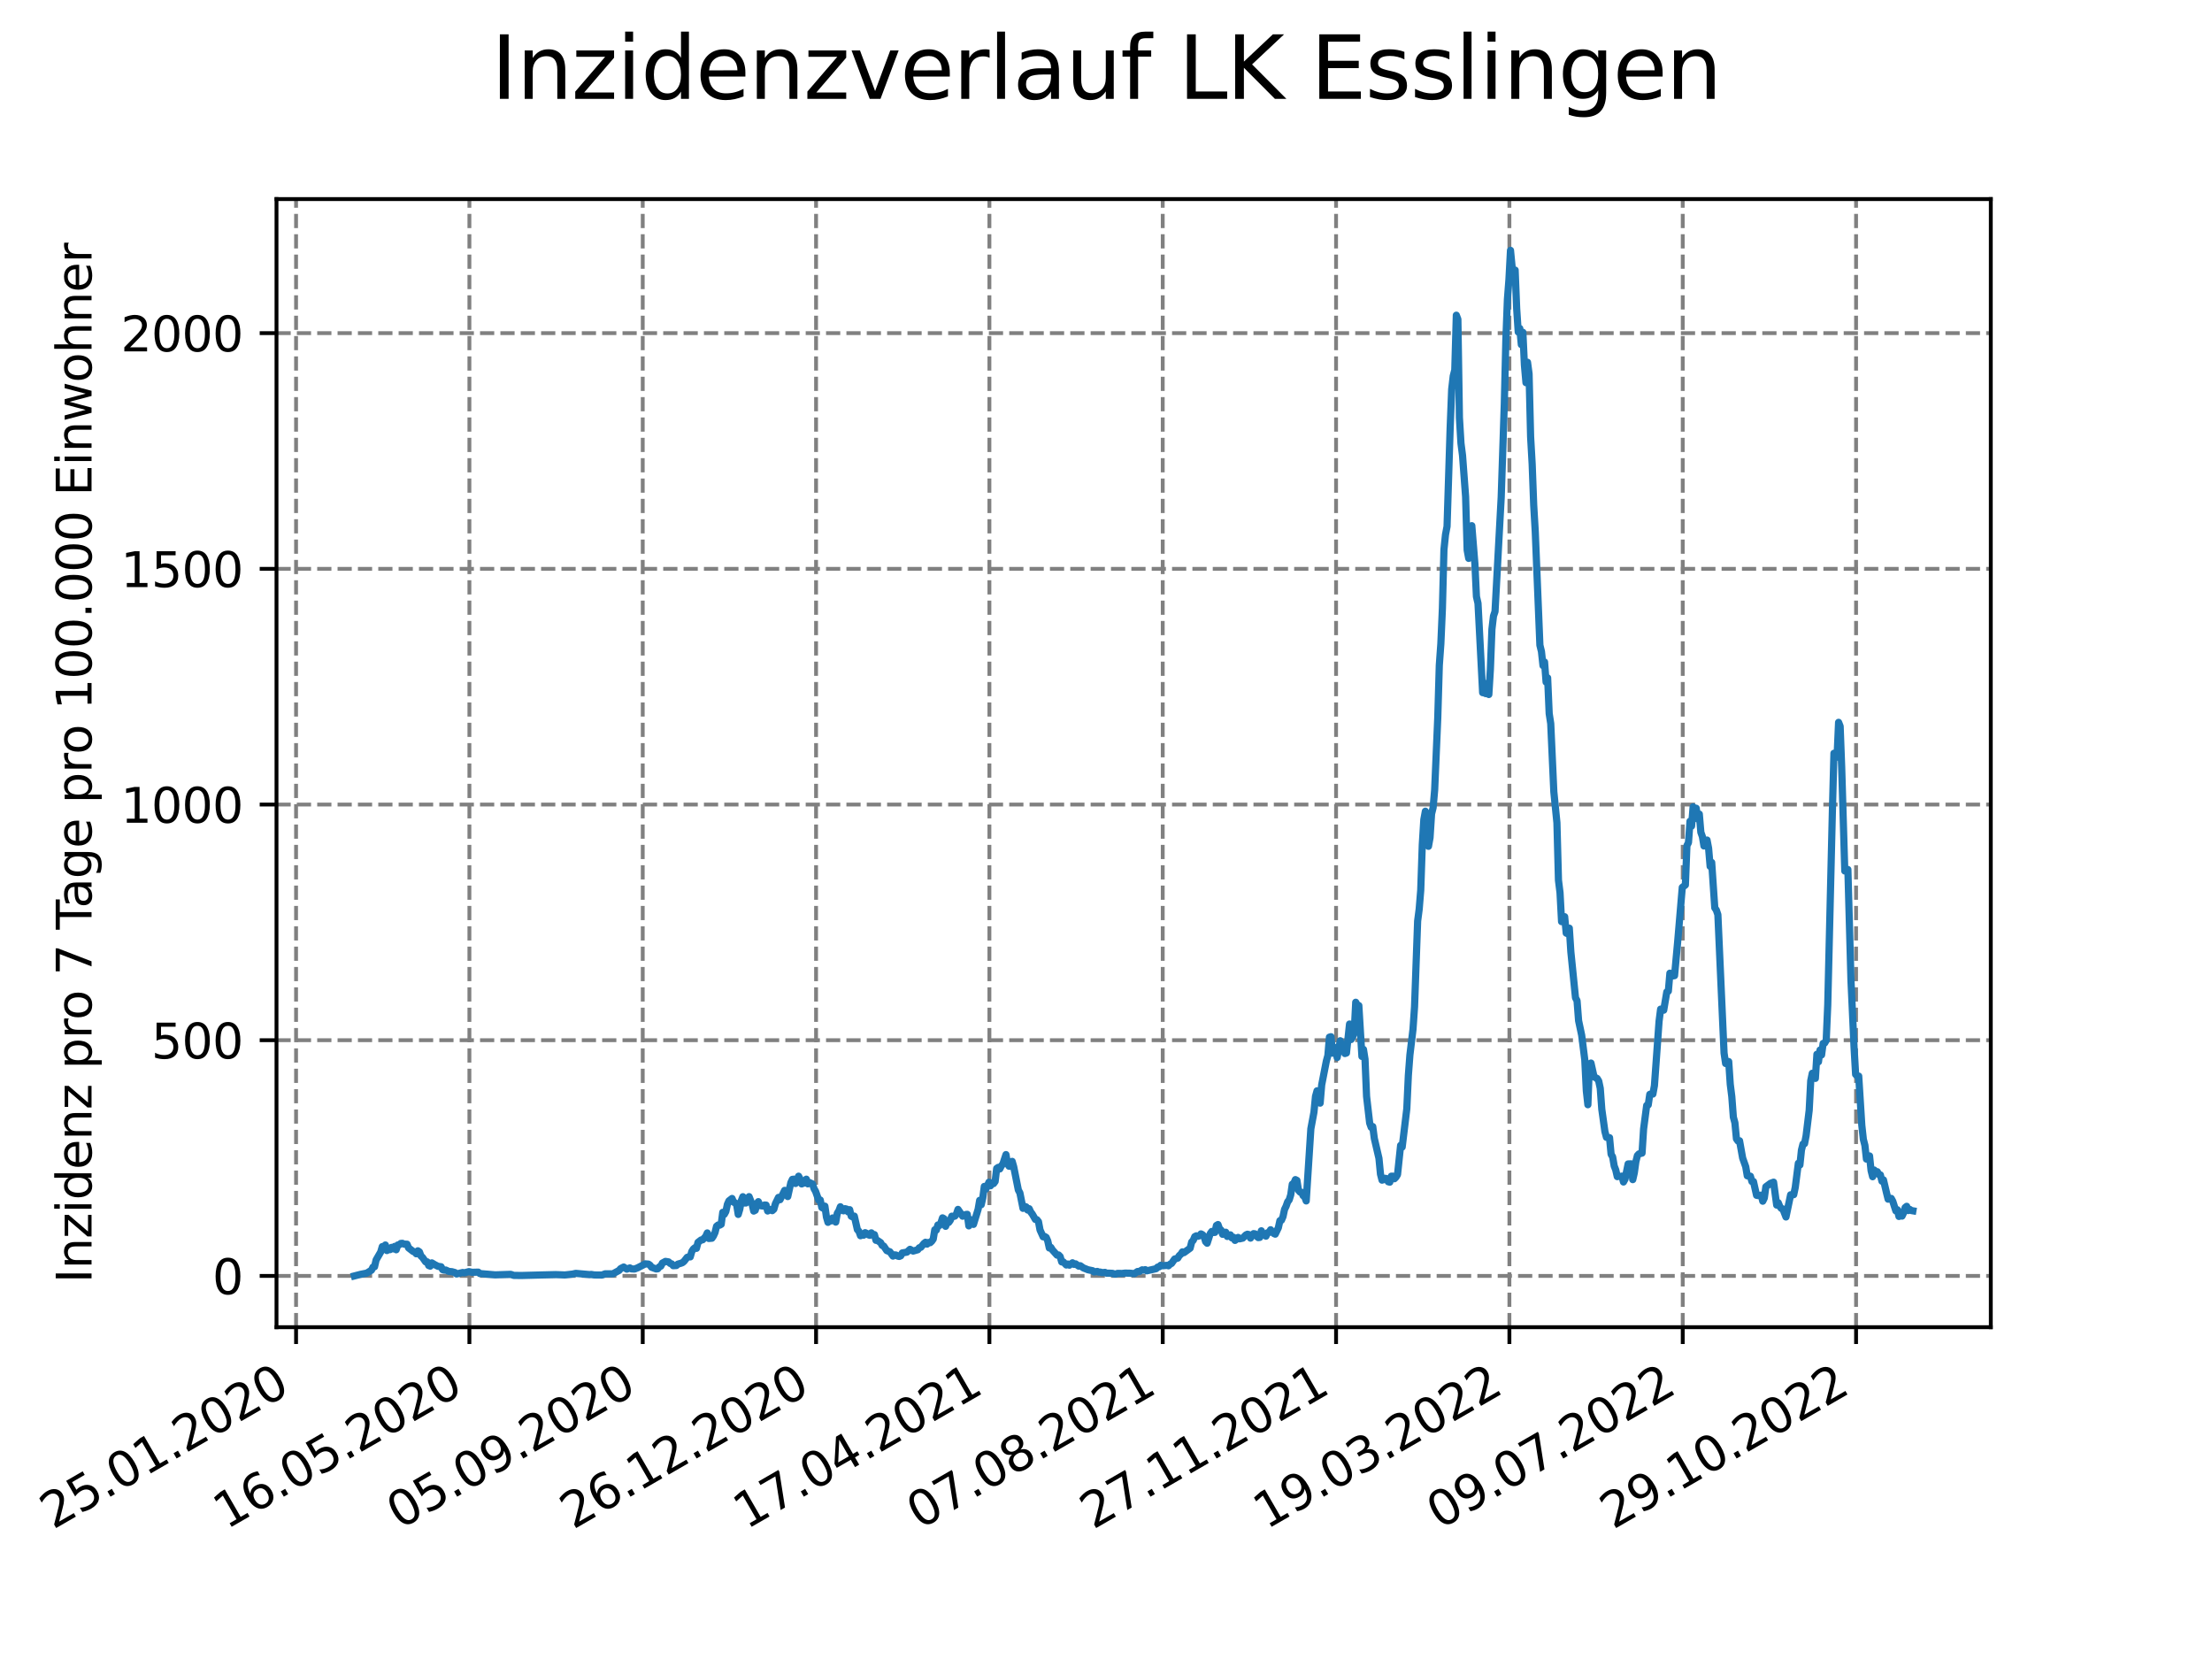 <?xml version="1.0" encoding="utf-8" standalone="no"?>
<!DOCTYPE svg PUBLIC "-//W3C//DTD SVG 1.1//EN"
  "http://www.w3.org/Graphics/SVG/1.1/DTD/svg11.dtd">
<svg xmlns:xlink="http://www.w3.org/1999/xlink" width="460.8pt" height="345.6pt" viewBox="0 0 460.8 345.6" xmlns="http://www.w3.org/2000/svg" version="1.1">
 <defs>
  <style type="text/css">*{stroke-linejoin: round; stroke-linecap: butt}</style>
 </defs>
 <g id="figure_1">
  <g id="patch_1">
   <path d="M 0 345.6 
L 460.8 345.6 
L 460.8 0 
L 0 0 
z
" style="fill: #ffffff"/>
  </g>
  <g id="axes_1">
   <g id="patch_2">
    <path d="M 57.6 276.48 
L 414.72 276.48 
L 414.72 41.472 
L 57.6 41.472 
z
" style="fill: #ffffff"/>
   </g>
   <g id="matplotlib.axis_1">
    <g id="xtick_1">
     <g id="line2d_1">
      <path d="M 61.676 276.48 
L 61.676 41.472 
" clip-path="url(#pc9f13415fa)" style="fill: none; stroke-dasharray: 2.96,1.28; stroke-dashoffset: 0; stroke: #808080; stroke-width: 0.8"/>
     </g>
     <g id="line2d_2">
      <defs>
       <path id="mf17855821f" d="M 0 0 
L 0 3.5 
" style="stroke: #000000; stroke-width: 0.8"/>
      </defs>
      <g>
       <use xlink:href="#mf17855821f" x="61.676" y="276.48" style="stroke: #000000; stroke-width: 0.8"/>
      </g>
     </g>
     <g id="text_1">
      <!-- 25.01.2020 -->
      <g transform="translate(11.05 318.689) rotate(-30) scale(0.1 -0.1)">
       <defs>
        <path id="DejaVuSans-32" d="M 1228 531 
L 3431 531 
L 3431 0 
L 469 0 
L 469 531 
Q 828 903 1448 1529 
Q 2069 2156 2228 2338 
Q 2531 2678 2651 2914 
Q 2772 3150 2772 3378 
Q 2772 3750 2511 3984 
Q 2250 4219 1831 4219 
Q 1534 4219 1204 4116 
Q 875 4013 500 3803 
L 500 4441 
Q 881 4594 1212 4672 
Q 1544 4750 1819 4750 
Q 2544 4750 2975 4387 
Q 3406 4025 3406 3419 
Q 3406 3131 3298 2873 
Q 3191 2616 2906 2266 
Q 2828 2175 2409 1742 
Q 1991 1309 1228 531 
z
" transform="scale(0.016)"/>
        <path id="DejaVuSans-35" d="M 691 4666 
L 3169 4666 
L 3169 4134 
L 1269 4134 
L 1269 2991 
Q 1406 3038 1543 3061 
Q 1681 3084 1819 3084 
Q 2600 3084 3056 2656 
Q 3513 2228 3513 1497 
Q 3513 744 3044 326 
Q 2575 -91 1722 -91 
Q 1428 -91 1123 -41 
Q 819 9 494 109 
L 494 744 
Q 775 591 1075 516 
Q 1375 441 1709 441 
Q 2250 441 2565 725 
Q 2881 1009 2881 1497 
Q 2881 1984 2565 2268 
Q 2250 2553 1709 2553 
Q 1456 2553 1204 2497 
Q 953 2441 691 2322 
L 691 4666 
z
" transform="scale(0.016)"/>
        <path id="DejaVuSans-2e" d="M 684 794 
L 1344 794 
L 1344 0 
L 684 0 
L 684 794 
z
" transform="scale(0.016)"/>
        <path id="DejaVuSans-30" d="M 2034 4250 
Q 1547 4250 1301 3770 
Q 1056 3291 1056 2328 
Q 1056 1369 1301 889 
Q 1547 409 2034 409 
Q 2525 409 2770 889 
Q 3016 1369 3016 2328 
Q 3016 3291 2770 3770 
Q 2525 4250 2034 4250 
z
M 2034 4750 
Q 2819 4750 3233 4129 
Q 3647 3509 3647 2328 
Q 3647 1150 3233 529 
Q 2819 -91 2034 -91 
Q 1250 -91 836 529 
Q 422 1150 422 2328 
Q 422 3509 836 4129 
Q 1250 4750 2034 4750 
z
" transform="scale(0.016)"/>
        <path id="DejaVuSans-31" d="M 794 531 
L 1825 531 
L 1825 4091 
L 703 3866 
L 703 4441 
L 1819 4666 
L 2450 4666 
L 2450 531 
L 3481 531 
L 3481 0 
L 794 0 
L 794 531 
z
" transform="scale(0.016)"/>
       </defs>
       <use xlink:href="#DejaVuSans-32"/>
       <use xlink:href="#DejaVuSans-35" x="63.623"/>
       <use xlink:href="#DejaVuSans-2e" x="127.246"/>
       <use xlink:href="#DejaVuSans-30" x="159.033"/>
       <use xlink:href="#DejaVuSans-31" x="222.656"/>
       <use xlink:href="#DejaVuSans-2e" x="286.279"/>
       <use xlink:href="#DejaVuSans-32" x="318.066"/>
       <use xlink:href="#DejaVuSans-30" x="381.689"/>
       <use xlink:href="#DejaVuSans-32" x="445.312"/>
       <use xlink:href="#DejaVuSans-30" x="508.936"/>
      </g>
     </g>
    </g>
    <g id="xtick_2">
     <g id="line2d_3">
      <path d="M 97.784 276.48 
L 97.784 41.472 
" clip-path="url(#pc9f13415fa)" style="fill: none; stroke-dasharray: 2.96,1.28; stroke-dashoffset: 0; stroke: #808080; stroke-width: 0.8"/>
     </g>
     <g id="line2d_4">
      <g>
       <use xlink:href="#mf17855821f" x="97.784" y="276.48" style="stroke: #000000; stroke-width: 0.8"/>
      </g>
     </g>
     <g id="text_2">
      <!-- 16.05.2020 -->
      <g transform="translate(47.159 318.689) rotate(-30) scale(0.1 -0.1)">
       <defs>
        <path id="DejaVuSans-36" d="M 2113 2584 
Q 1688 2584 1439 2293 
Q 1191 2003 1191 1497 
Q 1191 994 1439 701 
Q 1688 409 2113 409 
Q 2538 409 2786 701 
Q 3034 994 3034 1497 
Q 3034 2003 2786 2293 
Q 2538 2584 2113 2584 
z
M 3366 4563 
L 3366 3988 
Q 3128 4100 2886 4159 
Q 2644 4219 2406 4219 
Q 1781 4219 1451 3797 
Q 1122 3375 1075 2522 
Q 1259 2794 1537 2939 
Q 1816 3084 2150 3084 
Q 2853 3084 3261 2657 
Q 3669 2231 3669 1497 
Q 3669 778 3244 343 
Q 2819 -91 2113 -91 
Q 1303 -91 875 529 
Q 447 1150 447 2328 
Q 447 3434 972 4092 
Q 1497 4750 2381 4750 
Q 2619 4750 2861 4703 
Q 3103 4656 3366 4563 
z
" transform="scale(0.016)"/>
       </defs>
       <use xlink:href="#DejaVuSans-31"/>
       <use xlink:href="#DejaVuSans-36" x="63.623"/>
       <use xlink:href="#DejaVuSans-2e" x="127.246"/>
       <use xlink:href="#DejaVuSans-30" x="159.033"/>
       <use xlink:href="#DejaVuSans-35" x="222.656"/>
       <use xlink:href="#DejaVuSans-2e" x="286.279"/>
       <use xlink:href="#DejaVuSans-32" x="318.066"/>
       <use xlink:href="#DejaVuSans-30" x="381.689"/>
       <use xlink:href="#DejaVuSans-32" x="445.312"/>
       <use xlink:href="#DejaVuSans-30" x="508.936"/>
      </g>
     </g>
    </g>
    <g id="xtick_3">
     <g id="line2d_5">
      <path d="M 133.893 276.48 
L 133.893 41.472 
" clip-path="url(#pc9f13415fa)" style="fill: none; stroke-dasharray: 2.96,1.28; stroke-dashoffset: 0; stroke: #808080; stroke-width: 0.8"/>
     </g>
     <g id="line2d_6">
      <g>
       <use xlink:href="#mf17855821f" x="133.893" y="276.48" style="stroke: #000000; stroke-width: 0.8"/>
      </g>
     </g>
     <g id="text_3">
      <!-- 05.09.2020 -->
      <g transform="translate(83.268 318.689) rotate(-30) scale(0.1 -0.1)">
       <defs>
        <path id="DejaVuSans-39" d="M 703 97 
L 703 672 
Q 941 559 1184 500 
Q 1428 441 1663 441 
Q 2288 441 2617 861 
Q 2947 1281 2994 2138 
Q 2813 1869 2534 1725 
Q 2256 1581 1919 1581 
Q 1219 1581 811 2004 
Q 403 2428 403 3163 
Q 403 3881 828 4315 
Q 1253 4750 1959 4750 
Q 2769 4750 3195 4129 
Q 3622 3509 3622 2328 
Q 3622 1225 3098 567 
Q 2575 -91 1691 -91 
Q 1453 -91 1209 -44 
Q 966 3 703 97 
z
M 1959 2075 
Q 2384 2075 2632 2365 
Q 2881 2656 2881 3163 
Q 2881 3666 2632 3958 
Q 2384 4250 1959 4250 
Q 1534 4250 1286 3958 
Q 1038 3666 1038 3163 
Q 1038 2656 1286 2365 
Q 1534 2075 1959 2075 
z
" transform="scale(0.016)"/>
       </defs>
       <use xlink:href="#DejaVuSans-30"/>
       <use xlink:href="#DejaVuSans-35" x="63.623"/>
       <use xlink:href="#DejaVuSans-2e" x="127.246"/>
       <use xlink:href="#DejaVuSans-30" x="159.033"/>
       <use xlink:href="#DejaVuSans-39" x="222.656"/>
       <use xlink:href="#DejaVuSans-2e" x="286.279"/>
       <use xlink:href="#DejaVuSans-32" x="318.066"/>
       <use xlink:href="#DejaVuSans-30" x="381.689"/>
       <use xlink:href="#DejaVuSans-32" x="445.312"/>
       <use xlink:href="#DejaVuSans-30" x="508.936"/>
      </g>
     </g>
    </g>
    <g id="xtick_4">
     <g id="line2d_7">
      <path d="M 170.001 276.48 
L 170.001 41.472 
" clip-path="url(#pc9f13415fa)" style="fill: none; stroke-dasharray: 2.96,1.28; stroke-dashoffset: 0; stroke: #808080; stroke-width: 0.8"/>
     </g>
     <g id="line2d_8">
      <g>
       <use xlink:href="#mf17855821f" x="170.001" y="276.48" style="stroke: #000000; stroke-width: 0.8"/>
      </g>
     </g>
     <g id="text_4">
      <!-- 26.12.2020 -->
      <g transform="translate(119.376 318.689) rotate(-30) scale(0.1 -0.1)">
       <use xlink:href="#DejaVuSans-32"/>
       <use xlink:href="#DejaVuSans-36" x="63.623"/>
       <use xlink:href="#DejaVuSans-2e" x="127.246"/>
       <use xlink:href="#DejaVuSans-31" x="159.033"/>
       <use xlink:href="#DejaVuSans-32" x="222.656"/>
       <use xlink:href="#DejaVuSans-2e" x="286.279"/>
       <use xlink:href="#DejaVuSans-32" x="318.066"/>
       <use xlink:href="#DejaVuSans-30" x="381.689"/>
       <use xlink:href="#DejaVuSans-32" x="445.312"/>
       <use xlink:href="#DejaVuSans-30" x="508.936"/>
      </g>
     </g>
    </g>
    <g id="xtick_5">
     <g id="line2d_9">
      <path d="M 206.11 276.48 
L 206.11 41.472 
" clip-path="url(#pc9f13415fa)" style="fill: none; stroke-dasharray: 2.96,1.28; stroke-dashoffset: 0; stroke: #808080; stroke-width: 0.8"/>
     </g>
     <g id="line2d_10">
      <g>
       <use xlink:href="#mf17855821f" x="206.11" y="276.48" style="stroke: #000000; stroke-width: 0.8"/>
      </g>
     </g>
     <g id="text_5">
      <!-- 17.04.2021 -->
      <g transform="translate(155.485 318.689) rotate(-30) scale(0.1 -0.1)">
       <defs>
        <path id="DejaVuSans-37" d="M 525 4666 
L 3525 4666 
L 3525 4397 
L 1831 0 
L 1172 0 
L 2766 4134 
L 525 4134 
L 525 4666 
z
" transform="scale(0.016)"/>
        <path id="DejaVuSans-34" d="M 2419 4116 
L 825 1625 
L 2419 1625 
L 2419 4116 
z
M 2253 4666 
L 3047 4666 
L 3047 1625 
L 3713 1625 
L 3713 1100 
L 3047 1100 
L 3047 0 
L 2419 0 
L 2419 1100 
L 313 1100 
L 313 1709 
L 2253 4666 
z
" transform="scale(0.016)"/>
       </defs>
       <use xlink:href="#DejaVuSans-31"/>
       <use xlink:href="#DejaVuSans-37" x="63.623"/>
       <use xlink:href="#DejaVuSans-2e" x="127.246"/>
       <use xlink:href="#DejaVuSans-30" x="159.033"/>
       <use xlink:href="#DejaVuSans-34" x="222.656"/>
       <use xlink:href="#DejaVuSans-2e" x="286.279"/>
       <use xlink:href="#DejaVuSans-32" x="318.066"/>
       <use xlink:href="#DejaVuSans-30" x="381.689"/>
       <use xlink:href="#DejaVuSans-32" x="445.312"/>
       <use xlink:href="#DejaVuSans-31" x="508.936"/>
      </g>
     </g>
    </g>
    <g id="xtick_6">
     <g id="line2d_11">
      <path d="M 242.218 276.48 
L 242.218 41.472 
" clip-path="url(#pc9f13415fa)" style="fill: none; stroke-dasharray: 2.96,1.28; stroke-dashoffset: 0; stroke: #808080; stroke-width: 0.8"/>
     </g>
     <g id="line2d_12">
      <g>
       <use xlink:href="#mf17855821f" x="242.218" y="276.48" style="stroke: #000000; stroke-width: 0.8"/>
      </g>
     </g>
     <g id="text_6">
      <!-- 07.08.2021 -->
      <g transform="translate(191.593 318.689) rotate(-30) scale(0.1 -0.1)">
       <defs>
        <path id="DejaVuSans-38" d="M 2034 2216 
Q 1584 2216 1326 1975 
Q 1069 1734 1069 1313 
Q 1069 891 1326 650 
Q 1584 409 2034 409 
Q 2484 409 2743 651 
Q 3003 894 3003 1313 
Q 3003 1734 2745 1975 
Q 2488 2216 2034 2216 
z
M 1403 2484 
Q 997 2584 770 2862 
Q 544 3141 544 3541 
Q 544 4100 942 4425 
Q 1341 4750 2034 4750 
Q 2731 4750 3128 4425 
Q 3525 4100 3525 3541 
Q 3525 3141 3298 2862 
Q 3072 2584 2669 2484 
Q 3125 2378 3379 2068 
Q 3634 1759 3634 1313 
Q 3634 634 3220 271 
Q 2806 -91 2034 -91 
Q 1263 -91 848 271 
Q 434 634 434 1313 
Q 434 1759 690 2068 
Q 947 2378 1403 2484 
z
M 1172 3481 
Q 1172 3119 1398 2916 
Q 1625 2713 2034 2713 
Q 2441 2713 2670 2916 
Q 2900 3119 2900 3481 
Q 2900 3844 2670 4047 
Q 2441 4250 2034 4250 
Q 1625 4250 1398 4047 
Q 1172 3844 1172 3481 
z
" transform="scale(0.016)"/>
       </defs>
       <use xlink:href="#DejaVuSans-30"/>
       <use xlink:href="#DejaVuSans-37" x="63.623"/>
       <use xlink:href="#DejaVuSans-2e" x="127.246"/>
       <use xlink:href="#DejaVuSans-30" x="159.033"/>
       <use xlink:href="#DejaVuSans-38" x="222.656"/>
       <use xlink:href="#DejaVuSans-2e" x="286.279"/>
       <use xlink:href="#DejaVuSans-32" x="318.066"/>
       <use xlink:href="#DejaVuSans-30" x="381.689"/>
       <use xlink:href="#DejaVuSans-32" x="445.312"/>
       <use xlink:href="#DejaVuSans-31" x="508.936"/>
      </g>
     </g>
    </g>
    <g id="xtick_7">
     <g id="line2d_13">
      <path d="M 278.327 276.48 
L 278.327 41.472 
" clip-path="url(#pc9f13415fa)" style="fill: none; stroke-dasharray: 2.96,1.28; stroke-dashoffset: 0; stroke: #808080; stroke-width: 0.8"/>
     </g>
     <g id="line2d_14">
      <g>
       <use xlink:href="#mf17855821f" x="278.327" y="276.48" style="stroke: #000000; stroke-width: 0.8"/>
      </g>
     </g>
     <g id="text_7">
      <!-- 27.11.2021 -->
      <g transform="translate(227.702 318.689) rotate(-30) scale(0.1 -0.1)">
       <use xlink:href="#DejaVuSans-32"/>
       <use xlink:href="#DejaVuSans-37" x="63.623"/>
       <use xlink:href="#DejaVuSans-2e" x="127.246"/>
       <use xlink:href="#DejaVuSans-31" x="159.033"/>
       <use xlink:href="#DejaVuSans-31" x="222.656"/>
       <use xlink:href="#DejaVuSans-2e" x="286.279"/>
       <use xlink:href="#DejaVuSans-32" x="318.066"/>
       <use xlink:href="#DejaVuSans-30" x="381.689"/>
       <use xlink:href="#DejaVuSans-32" x="445.312"/>
       <use xlink:href="#DejaVuSans-31" x="508.936"/>
      </g>
     </g>
    </g>
    <g id="xtick_8">
     <g id="line2d_15">
      <path d="M 314.435 276.48 
L 314.435 41.472 
" clip-path="url(#pc9f13415fa)" style="fill: none; stroke-dasharray: 2.96,1.28; stroke-dashoffset: 0; stroke: #808080; stroke-width: 0.8"/>
     </g>
     <g id="line2d_16">
      <g>
       <use xlink:href="#mf17855821f" x="314.435" y="276.48" style="stroke: #000000; stroke-width: 0.8"/>
      </g>
     </g>
     <g id="text_8">
      <!-- 19.03.2022 -->
      <g transform="translate(263.81 318.689) rotate(-30) scale(0.1 -0.1)">
       <defs>
        <path id="DejaVuSans-33" d="M 2597 2516 
Q 3050 2419 3304 2112 
Q 3559 1806 3559 1356 
Q 3559 666 3084 287 
Q 2609 -91 1734 -91 
Q 1441 -91 1130 -33 
Q 819 25 488 141 
L 488 750 
Q 750 597 1062 519 
Q 1375 441 1716 441 
Q 2309 441 2620 675 
Q 2931 909 2931 1356 
Q 2931 1769 2642 2001 
Q 2353 2234 1838 2234 
L 1294 2234 
L 1294 2753 
L 1863 2753 
Q 2328 2753 2575 2939 
Q 2822 3125 2822 3475 
Q 2822 3834 2567 4026 
Q 2313 4219 1838 4219 
Q 1578 4219 1281 4162 
Q 984 4106 628 3988 
L 628 4550 
Q 988 4650 1302 4700 
Q 1616 4750 1894 4750 
Q 2613 4750 3031 4423 
Q 3450 4097 3450 3541 
Q 3450 3153 3228 2886 
Q 3006 2619 2597 2516 
z
" transform="scale(0.016)"/>
       </defs>
       <use xlink:href="#DejaVuSans-31"/>
       <use xlink:href="#DejaVuSans-39" x="63.623"/>
       <use xlink:href="#DejaVuSans-2e" x="127.246"/>
       <use xlink:href="#DejaVuSans-30" x="159.033"/>
       <use xlink:href="#DejaVuSans-33" x="222.656"/>
       <use xlink:href="#DejaVuSans-2e" x="286.279"/>
       <use xlink:href="#DejaVuSans-32" x="318.066"/>
       <use xlink:href="#DejaVuSans-30" x="381.689"/>
       <use xlink:href="#DejaVuSans-32" x="445.312"/>
       <use xlink:href="#DejaVuSans-32" x="508.936"/>
      </g>
     </g>
    </g>
    <g id="xtick_9">
     <g id="line2d_17">
      <path d="M 350.544 276.48 
L 350.544 41.472 
" clip-path="url(#pc9f13415fa)" style="fill: none; stroke-dasharray: 2.96,1.28; stroke-dashoffset: 0; stroke: #808080; stroke-width: 0.8"/>
     </g>
     <g id="line2d_18">
      <g>
       <use xlink:href="#mf17855821f" x="350.544" y="276.48" style="stroke: #000000; stroke-width: 0.8"/>
      </g>
     </g>
     <g id="text_9">
      <!-- 09.07.2022 -->
      <g transform="translate(299.919 318.689) rotate(-30) scale(0.1 -0.1)">
       <use xlink:href="#DejaVuSans-30"/>
       <use xlink:href="#DejaVuSans-39" x="63.623"/>
       <use xlink:href="#DejaVuSans-2e" x="127.246"/>
       <use xlink:href="#DejaVuSans-30" x="159.033"/>
       <use xlink:href="#DejaVuSans-37" x="222.656"/>
       <use xlink:href="#DejaVuSans-2e" x="286.279"/>
       <use xlink:href="#DejaVuSans-32" x="318.066"/>
       <use xlink:href="#DejaVuSans-30" x="381.689"/>
       <use xlink:href="#DejaVuSans-32" x="445.312"/>
       <use xlink:href="#DejaVuSans-32" x="508.936"/>
      </g>
     </g>
    </g>
    <g id="xtick_10">
     <g id="line2d_19">
      <path d="M 386.653 276.48 
L 386.653 41.472 
" clip-path="url(#pc9f13415fa)" style="fill: none; stroke-dasharray: 2.96,1.28; stroke-dashoffset: 0; stroke: #808080; stroke-width: 0.8"/>
     </g>
     <g id="line2d_20">
      <g>
       <use xlink:href="#mf17855821f" x="386.653" y="276.48" style="stroke: #000000; stroke-width: 0.8"/>
      </g>
     </g>
     <g id="text_10">
      <!-- 29.10.2022 -->
      <g transform="translate(336.027 318.689) rotate(-30) scale(0.1 -0.1)">
       <use xlink:href="#DejaVuSans-32"/>
       <use xlink:href="#DejaVuSans-39" x="63.623"/>
       <use xlink:href="#DejaVuSans-2e" x="127.246"/>
       <use xlink:href="#DejaVuSans-31" x="159.033"/>
       <use xlink:href="#DejaVuSans-30" x="222.656"/>
       <use xlink:href="#DejaVuSans-2e" x="286.279"/>
       <use xlink:href="#DejaVuSans-32" x="318.066"/>
       <use xlink:href="#DejaVuSans-30" x="381.689"/>
       <use xlink:href="#DejaVuSans-32" x="445.312"/>
       <use xlink:href="#DejaVuSans-32" x="508.936"/>
      </g>
     </g>
    </g>
   </g>
   <g id="matplotlib.axis_2">
    <g id="ytick_1">
     <g id="line2d_21">
      <path d="M 57.6 265.798 
L 414.72 265.798 
" clip-path="url(#pc9f13415fa)" style="fill: none; stroke-dasharray: 2.96,1.28; stroke-dashoffset: 0; stroke: #808080; stroke-width: 0.8"/>
     </g>
     <g id="line2d_22">
      <defs>
       <path id="m107576d686" d="M 0 0 
L -3.5 0 
" style="stroke: #000000; stroke-width: 0.8"/>
      </defs>
      <g>
       <use xlink:href="#m107576d686" x="57.6" y="265.798" style="stroke: #000000; stroke-width: 0.8"/>
      </g>
     </g>
     <g id="text_11">
      <!-- 0 -->
      <g transform="translate(44.237 269.597) scale(0.1 -0.1)">
       <use xlink:href="#DejaVuSans-30"/>
      </g>
     </g>
    </g>
    <g id="ytick_2">
     <g id="line2d_23">
      <path d="M 57.6 216.698 
L 414.72 216.698 
" clip-path="url(#pc9f13415fa)" style="fill: none; stroke-dasharray: 2.96,1.28; stroke-dashoffset: 0; stroke: #808080; stroke-width: 0.8"/>
     </g>
     <g id="line2d_24">
      <g>
       <use xlink:href="#m107576d686" x="57.6" y="216.698" style="stroke: #000000; stroke-width: 0.8"/>
      </g>
     </g>
     <g id="text_12">
      <!-- 500 -->
      <g transform="translate(31.512 220.497) scale(0.1 -0.1)">
       <use xlink:href="#DejaVuSans-35"/>
       <use xlink:href="#DejaVuSans-30" x="63.623"/>
       <use xlink:href="#DejaVuSans-30" x="127.246"/>
      </g>
     </g>
    </g>
    <g id="ytick_3">
     <g id="line2d_25">
      <path d="M 57.6 167.598 
L 414.72 167.598 
" clip-path="url(#pc9f13415fa)" style="fill: none; stroke-dasharray: 2.96,1.28; stroke-dashoffset: 0; stroke: #808080; stroke-width: 0.8"/>
     </g>
     <g id="line2d_26">
      <g>
       <use xlink:href="#m107576d686" x="57.6" y="167.598" style="stroke: #000000; stroke-width: 0.8"/>
      </g>
     </g>
     <g id="text_13">
      <!-- 1000 -->
      <g transform="translate(25.15 171.397) scale(0.1 -0.1)">
       <use xlink:href="#DejaVuSans-31"/>
       <use xlink:href="#DejaVuSans-30" x="63.623"/>
       <use xlink:href="#DejaVuSans-30" x="127.246"/>
       <use xlink:href="#DejaVuSans-30" x="190.869"/>
      </g>
     </g>
    </g>
    <g id="ytick_4">
     <g id="line2d_27">
      <path d="M 57.6 118.498 
L 414.72 118.498 
" clip-path="url(#pc9f13415fa)" style="fill: none; stroke-dasharray: 2.96,1.28; stroke-dashoffset: 0; stroke: #808080; stroke-width: 0.8"/>
     </g>
     <g id="line2d_28">
      <g>
       <use xlink:href="#m107576d686" x="57.6" y="118.498" style="stroke: #000000; stroke-width: 0.8"/>
      </g>
     </g>
     <g id="text_14">
      <!-- 1500 -->
      <g transform="translate(25.15 122.297) scale(0.1 -0.1)">
       <use xlink:href="#DejaVuSans-31"/>
       <use xlink:href="#DejaVuSans-35" x="63.623"/>
       <use xlink:href="#DejaVuSans-30" x="127.246"/>
       <use xlink:href="#DejaVuSans-30" x="190.869"/>
      </g>
     </g>
    </g>
    <g id="ytick_5">
     <g id="line2d_29">
      <path d="M 57.6 69.398 
L 414.72 69.398 
" clip-path="url(#pc9f13415fa)" style="fill: none; stroke-dasharray: 2.96,1.28; stroke-dashoffset: 0; stroke: #808080; stroke-width: 0.8"/>
     </g>
     <g id="line2d_30">
      <g>
       <use xlink:href="#m107576d686" x="57.6" y="69.398" style="stroke: #000000; stroke-width: 0.8"/>
      </g>
     </g>
     <g id="text_15">
      <!-- 2000 -->
      <g transform="translate(25.15 73.198) scale(0.1 -0.1)">
       <use xlink:href="#DejaVuSans-32"/>
       <use xlink:href="#DejaVuSans-30" x="63.623"/>
       <use xlink:href="#DejaVuSans-30" x="127.246"/>
       <use xlink:href="#DejaVuSans-30" x="190.869"/>
      </g>
     </g>
    </g>
    <g id="text_16">
     <!-- Inzidenz pro 7 Tage pro 100.000 Einwohner -->
     <g transform="translate(19.07 267.301) rotate(-90) scale(0.1 -0.1)">
      <defs>
       <path id="DejaVuSans-49" d="M 628 4666 
L 1259 4666 
L 1259 0 
L 628 0 
L 628 4666 
z
" transform="scale(0.016)"/>
       <path id="DejaVuSans-6e" d="M 3513 2113 
L 3513 0 
L 2938 0 
L 2938 2094 
Q 2938 2591 2744 2837 
Q 2550 3084 2163 3084 
Q 1697 3084 1428 2787 
Q 1159 2491 1159 1978 
L 1159 0 
L 581 0 
L 581 3500 
L 1159 3500 
L 1159 2956 
Q 1366 3272 1645 3428 
Q 1925 3584 2291 3584 
Q 2894 3584 3203 3211 
Q 3513 2838 3513 2113 
z
" transform="scale(0.016)"/>
       <path id="DejaVuSans-7a" d="M 353 3500 
L 3084 3500 
L 3084 2975 
L 922 459 
L 3084 459 
L 3084 0 
L 275 0 
L 275 525 
L 2438 3041 
L 353 3041 
L 353 3500 
z
" transform="scale(0.016)"/>
       <path id="DejaVuSans-69" d="M 603 3500 
L 1178 3500 
L 1178 0 
L 603 0 
L 603 3500 
z
M 603 4863 
L 1178 4863 
L 1178 4134 
L 603 4134 
L 603 4863 
z
" transform="scale(0.016)"/>
       <path id="DejaVuSans-64" d="M 2906 2969 
L 2906 4863 
L 3481 4863 
L 3481 0 
L 2906 0 
L 2906 525 
Q 2725 213 2448 61 
Q 2172 -91 1784 -91 
Q 1150 -91 751 415 
Q 353 922 353 1747 
Q 353 2572 751 3078 
Q 1150 3584 1784 3584 
Q 2172 3584 2448 3432 
Q 2725 3281 2906 2969 
z
M 947 1747 
Q 947 1113 1208 752 
Q 1469 391 1925 391 
Q 2381 391 2643 752 
Q 2906 1113 2906 1747 
Q 2906 2381 2643 2742 
Q 2381 3103 1925 3103 
Q 1469 3103 1208 2742 
Q 947 2381 947 1747 
z
" transform="scale(0.016)"/>
       <path id="DejaVuSans-65" d="M 3597 1894 
L 3597 1613 
L 953 1613 
Q 991 1019 1311 708 
Q 1631 397 2203 397 
Q 2534 397 2845 478 
Q 3156 559 3463 722 
L 3463 178 
Q 3153 47 2828 -22 
Q 2503 -91 2169 -91 
Q 1331 -91 842 396 
Q 353 884 353 1716 
Q 353 2575 817 3079 
Q 1281 3584 2069 3584 
Q 2775 3584 3186 3129 
Q 3597 2675 3597 1894 
z
M 3022 2063 
Q 3016 2534 2758 2815 
Q 2500 3097 2075 3097 
Q 1594 3097 1305 2825 
Q 1016 2553 972 2059 
L 3022 2063 
z
" transform="scale(0.016)"/>
       <path id="DejaVuSans-20" transform="scale(0.016)"/>
       <path id="DejaVuSans-70" d="M 1159 525 
L 1159 -1331 
L 581 -1331 
L 581 3500 
L 1159 3500 
L 1159 2969 
Q 1341 3281 1617 3432 
Q 1894 3584 2278 3584 
Q 2916 3584 3314 3078 
Q 3713 2572 3713 1747 
Q 3713 922 3314 415 
Q 2916 -91 2278 -91 
Q 1894 -91 1617 61 
Q 1341 213 1159 525 
z
M 3116 1747 
Q 3116 2381 2855 2742 
Q 2594 3103 2138 3103 
Q 1681 3103 1420 2742 
Q 1159 2381 1159 1747 
Q 1159 1113 1420 752 
Q 1681 391 2138 391 
Q 2594 391 2855 752 
Q 3116 1113 3116 1747 
z
" transform="scale(0.016)"/>
       <path id="DejaVuSans-72" d="M 2631 2963 
Q 2534 3019 2420 3045 
Q 2306 3072 2169 3072 
Q 1681 3072 1420 2755 
Q 1159 2438 1159 1844 
L 1159 0 
L 581 0 
L 581 3500 
L 1159 3500 
L 1159 2956 
Q 1341 3275 1631 3429 
Q 1922 3584 2338 3584 
Q 2397 3584 2469 3576 
Q 2541 3569 2628 3553 
L 2631 2963 
z
" transform="scale(0.016)"/>
       <path id="DejaVuSans-6f" d="M 1959 3097 
Q 1497 3097 1228 2736 
Q 959 2375 959 1747 
Q 959 1119 1226 758 
Q 1494 397 1959 397 
Q 2419 397 2687 759 
Q 2956 1122 2956 1747 
Q 2956 2369 2687 2733 
Q 2419 3097 1959 3097 
z
M 1959 3584 
Q 2709 3584 3137 3096 
Q 3566 2609 3566 1747 
Q 3566 888 3137 398 
Q 2709 -91 1959 -91 
Q 1206 -91 779 398 
Q 353 888 353 1747 
Q 353 2609 779 3096 
Q 1206 3584 1959 3584 
z
" transform="scale(0.016)"/>
       <path id="DejaVuSans-54" d="M -19 4666 
L 3928 4666 
L 3928 4134 
L 2272 4134 
L 2272 0 
L 1638 0 
L 1638 4134 
L -19 4134 
L -19 4666 
z
" transform="scale(0.016)"/>
       <path id="DejaVuSans-61" d="M 2194 1759 
Q 1497 1759 1228 1600 
Q 959 1441 959 1056 
Q 959 750 1161 570 
Q 1363 391 1709 391 
Q 2188 391 2477 730 
Q 2766 1069 2766 1631 
L 2766 1759 
L 2194 1759 
z
M 3341 1997 
L 3341 0 
L 2766 0 
L 2766 531 
Q 2569 213 2275 61 
Q 1981 -91 1556 -91 
Q 1019 -91 701 211 
Q 384 513 384 1019 
Q 384 1609 779 1909 
Q 1175 2209 1959 2209 
L 2766 2209 
L 2766 2266 
Q 2766 2663 2505 2880 
Q 2244 3097 1772 3097 
Q 1472 3097 1187 3025 
Q 903 2953 641 2809 
L 641 3341 
Q 956 3463 1253 3523 
Q 1550 3584 1831 3584 
Q 2591 3584 2966 3190 
Q 3341 2797 3341 1997 
z
" transform="scale(0.016)"/>
       <path id="DejaVuSans-67" d="M 2906 1791 
Q 2906 2416 2648 2759 
Q 2391 3103 1925 3103 
Q 1463 3103 1205 2759 
Q 947 2416 947 1791 
Q 947 1169 1205 825 
Q 1463 481 1925 481 
Q 2391 481 2648 825 
Q 2906 1169 2906 1791 
z
M 3481 434 
Q 3481 -459 3084 -895 
Q 2688 -1331 1869 -1331 
Q 1566 -1331 1297 -1286 
Q 1028 -1241 775 -1147 
L 775 -588 
Q 1028 -725 1275 -790 
Q 1522 -856 1778 -856 
Q 2344 -856 2625 -561 
Q 2906 -266 2906 331 
L 2906 616 
Q 2728 306 2450 153 
Q 2172 0 1784 0 
Q 1141 0 747 490 
Q 353 981 353 1791 
Q 353 2603 747 3093 
Q 1141 3584 1784 3584 
Q 2172 3584 2450 3431 
Q 2728 3278 2906 2969 
L 2906 3500 
L 3481 3500 
L 3481 434 
z
" transform="scale(0.016)"/>
       <path id="DejaVuSans-45" d="M 628 4666 
L 3578 4666 
L 3578 4134 
L 1259 4134 
L 1259 2753 
L 3481 2753 
L 3481 2222 
L 1259 2222 
L 1259 531 
L 3634 531 
L 3634 0 
L 628 0 
L 628 4666 
z
" transform="scale(0.016)"/>
       <path id="DejaVuSans-77" d="M 269 3500 
L 844 3500 
L 1563 769 
L 2278 3500 
L 2956 3500 
L 3675 769 
L 4391 3500 
L 4966 3500 
L 4050 0 
L 3372 0 
L 2619 2869 
L 1863 0 
L 1184 0 
L 269 3500 
z
" transform="scale(0.016)"/>
       <path id="DejaVuSans-68" d="M 3513 2113 
L 3513 0 
L 2938 0 
L 2938 2094 
Q 2938 2591 2744 2837 
Q 2550 3084 2163 3084 
Q 1697 3084 1428 2787 
Q 1159 2491 1159 1978 
L 1159 0 
L 581 0 
L 581 4863 
L 1159 4863 
L 1159 2956 
Q 1366 3272 1645 3428 
Q 1925 3584 2291 3584 
Q 2894 3584 3203 3211 
Q 3513 2838 3513 2113 
z
" transform="scale(0.016)"/>
      </defs>
      <use xlink:href="#DejaVuSans-49"/>
      <use xlink:href="#DejaVuSans-6e" x="29.492"/>
      <use xlink:href="#DejaVuSans-7a" x="92.871"/>
      <use xlink:href="#DejaVuSans-69" x="145.361"/>
      <use xlink:href="#DejaVuSans-64" x="173.145"/>
      <use xlink:href="#DejaVuSans-65" x="236.621"/>
      <use xlink:href="#DejaVuSans-6e" x="298.145"/>
      <use xlink:href="#DejaVuSans-7a" x="361.523"/>
      <use xlink:href="#DejaVuSans-20" x="414.014"/>
      <use xlink:href="#DejaVuSans-70" x="445.801"/>
      <use xlink:href="#DejaVuSans-72" x="509.277"/>
      <use xlink:href="#DejaVuSans-6f" x="548.141"/>
      <use xlink:href="#DejaVuSans-20" x="609.322"/>
      <use xlink:href="#DejaVuSans-37" x="641.109"/>
      <use xlink:href="#DejaVuSans-20" x="704.732"/>
      <use xlink:href="#DejaVuSans-54" x="736.52"/>
      <use xlink:href="#DejaVuSans-61" x="781.104"/>
      <use xlink:href="#DejaVuSans-67" x="842.383"/>
      <use xlink:href="#DejaVuSans-65" x="905.859"/>
      <use xlink:href="#DejaVuSans-20" x="967.383"/>
      <use xlink:href="#DejaVuSans-70" x="999.17"/>
      <use xlink:href="#DejaVuSans-72" x="1062.646"/>
      <use xlink:href="#DejaVuSans-6f" x="1101.51"/>
      <use xlink:href="#DejaVuSans-20" x="1162.691"/>
      <use xlink:href="#DejaVuSans-31" x="1194.479"/>
      <use xlink:href="#DejaVuSans-30" x="1258.102"/>
      <use xlink:href="#DejaVuSans-30" x="1321.725"/>
      <use xlink:href="#DejaVuSans-2e" x="1385.348"/>
      <use xlink:href="#DejaVuSans-30" x="1417.135"/>
      <use xlink:href="#DejaVuSans-30" x="1480.758"/>
      <use xlink:href="#DejaVuSans-30" x="1544.381"/>
      <use xlink:href="#DejaVuSans-20" x="1608.004"/>
      <use xlink:href="#DejaVuSans-45" x="1639.791"/>
      <use xlink:href="#DejaVuSans-69" x="1702.975"/>
      <use xlink:href="#DejaVuSans-6e" x="1730.758"/>
      <use xlink:href="#DejaVuSans-77" x="1794.137"/>
      <use xlink:href="#DejaVuSans-6f" x="1875.924"/>
      <use xlink:href="#DejaVuSans-68" x="1937.105"/>
      <use xlink:href="#DejaVuSans-6e" x="2000.484"/>
      <use xlink:href="#DejaVuSans-65" x="2063.863"/>
      <use xlink:href="#DejaVuSans-72" x="2125.387"/>
     </g>
    </g>
   </g>
   <g id="line2d_31">
    <path d="M 73.833 265.798 
L 75.122 265.467 
L 76.412 265.21 
L 77.379 264.605 
L 77.701 263.962 
L 78.024 263.889 
L 78.346 262.476 
L 79.313 260.805 
L 79.636 259.686 
L 79.958 260.181 
L 80.281 259.355 
L 80.603 260.512 
L 80.925 260.163 
L 81.248 260.328 
L 81.57 259.851 
L 81.893 260.163 
L 82.215 259.649 
L 82.537 260.347 
L 82.86 259.355 
L 83.182 259.3 
L 83.505 259.025 
L 83.827 259.007 
L 84.149 259.172 
L 84.794 259.19 
L 85.117 259.961 
L 86.084 260.714 
L 86.406 260.805 
L 86.729 261.191 
L 87.051 260.567 
L 87.373 260.787 
L 87.696 261.65 
L 88.018 261.943 
L 88.663 262.861 
L 88.985 262.861 
L 89.308 263.632 
L 89.63 263.76 
L 89.953 263.081 
L 90.597 263.467 
L 91.242 263.797 
L 91.887 263.889 
L 92.209 264.495 
L 92.532 264.605 
L 92.854 264.568 
L 93.499 264.862 
L 94.144 264.917 
L 94.789 265.1 
L 95.111 265.394 
L 96.078 265.155 
L 96.401 265.082 
L 96.723 265.155 
L 97.69 264.898 
L 98.335 265.045 
L 99.625 265.009 
L 99.947 265.302 
L 103.171 265.578 
L 106.395 265.467 
L 107.04 265.688 
L 108.652 265.706 
L 112.843 265.596 
L 115.744 265.523 
L 117.679 265.596 
L 118.324 265.523 
L 119.291 265.412 
L 119.936 265.266 
L 122.837 265.523 
L 123.16 265.486 
L 123.804 265.596 
L 125.416 265.614 
L 126.061 265.357 
L 127.673 265.357 
L 128.963 264.66 
L 129.285 264.274 
L 129.93 263.944 
L 130.575 264.385 
L 131.22 264.128 
L 131.542 264.329 
L 132.187 264.366 
L 132.832 264.109 
L 134.444 263.283 
L 135.088 263.338 
L 135.411 263.559 
L 135.733 263.999 
L 136.7 264.348 
L 137.023 264.311 
L 137.345 263.907 
L 137.667 263.76 
L 137.99 263.118 
L 138.635 262.769 
L 139.279 262.879 
L 139.602 263.192 
L 139.924 263.283 
L 140.247 263.669 
L 140.891 263.632 
L 141.214 263.338 
L 141.859 263.155 
L 142.181 263.026 
L 142.503 262.751 
L 143.148 261.925 
L 143.471 261.815 
L 143.793 261.833 
L 144.115 260.695 
L 144.438 260.2 
L 144.76 259.924 
L 145.083 260.053 
L 145.405 258.805 
L 146.05 258.309 
L 146.372 258.273 
L 147.017 257.575 
L 147.339 256.841 
L 147.662 257.997 
L 148.307 257.942 
L 148.629 257.465 
L 148.951 256.749 
L 149.274 255.446 
L 149.596 255.189 
L 149.919 255.226 
L 150.241 255.042 
L 150.563 252.546 
L 150.886 252.968 
L 151.208 252.381 
L 151.531 250.876 
L 151.853 250.16 
L 152.498 249.664 
L 152.82 250.435 
L 153.143 250.564 
L 153.465 251.004 
L 153.787 252.987 
L 154.11 251.904 
L 154.432 250.105 
L 154.755 249.297 
L 155.077 250.6 
L 155.399 250.6 
L 155.722 250.178 
L 156.044 249.279 
L 156.689 250.894 
L 157.011 252.289 
L 157.334 252.124 
L 157.656 250.747 
L 157.979 250.325 
L 158.301 251.151 
L 158.946 251.243 
L 159.268 251.023 
L 159.591 251.041 
L 159.913 252.271 
L 160.558 251.959 
L 160.88 252.197 
L 161.203 251.904 
L 161.525 250.766 
L 162.17 249.444 
L 162.492 249.921 
L 163.459 247.976 
L 163.782 248.49 
L 164.104 249.261 
L 164.749 246.361 
L 165.071 245.682 
L 165.394 245.645 
L 165.716 246.544 
L 166.361 245.021 
L 166.683 245.626 
L 167.006 246.636 
L 167.328 246.471 
L 167.65 246.434 
L 167.973 245.645 
L 168.295 246.618 
L 168.618 246.342 
L 169.262 246.636 
L 169.585 247.627 
L 169.907 248.196 
L 170.552 250.013 
L 170.874 249.976 
L 171.197 251.537 
L 171.519 251.72 
L 171.842 251.261 
L 172.164 253.537 
L 172.486 254.638 
L 172.809 254.271 
L 173.131 254.345 
L 173.454 253.721 
L 174.098 254.583 
L 174.421 252.748 
L 174.743 252.252 
L 175.066 251.39 
L 175.71 252.234 
L 176.033 251.794 
L 176.355 251.867 
L 176.678 252.454 
L 177 251.995 
L 177.322 253.354 
L 177.645 253.519 
L 177.967 253.335 
L 178.612 256.162 
L 178.934 256.511 
L 179.257 257.428 
L 179.579 257.08 
L 179.902 257.318 
L 180.224 256.786 
L 180.546 256.933 
L 180.869 257.226 
L 181.191 257.337 
L 181.514 256.823 
L 181.836 257.208 
L 182.158 257.19 
L 182.481 258.383 
L 182.803 258.419 
L 183.448 258.86 
L 183.77 259.447 
L 184.093 259.576 
L 184.738 260.53 
L 185.382 260.769 
L 186.027 261.668 
L 186.35 261.411 
L 186.672 261.448 
L 186.994 261.668 
L 187.317 261.742 
L 187.639 261.613 
L 187.962 261.007 
L 188.606 260.897 
L 188.929 260.842 
L 189.574 260.255 
L 190.218 260.622 
L 191.186 260.347 
L 191.508 259.924 
L 191.83 259.833 
L 192.475 259.043 
L 192.798 258.786 
L 193.12 259.172 
L 193.442 258.823 
L 193.765 258.878 
L 194.087 258.585 
L 194.409 258.126 
L 194.732 256.18 
L 195.054 256.254 
L 195.377 255.189 
L 195.699 255.299 
L 196.021 254.693 
L 196.344 253.702 
L 196.666 253.886 
L 196.989 255.464 
L 197.311 254.565 
L 197.633 254.657 
L 197.956 254.216 
L 198.278 253.354 
L 198.601 253.427 
L 198.923 253.335 
L 199.245 252.895 
L 199.568 251.94 
L 200.535 253.354 
L 201.18 253.005 
L 201.502 252.968 
L 201.825 255.373 
L 202.147 254.051 
L 202.469 254.216 
L 202.792 255.061 
L 203.759 251.922 
L 204.081 250.05 
L 204.404 250.968 
L 204.726 249.573 
L 205.049 247.15 
L 205.371 247.719 
L 206.016 246.269 
L 206.338 247.021 
L 206.661 246.397 
L 206.983 246.563 
L 207.305 246.122 
L 207.628 243.406 
L 207.95 243.185 
L 208.273 243.516 
L 208.595 242.873 
L 208.917 242.488 
L 209.562 240.524 
L 209.885 242.433 
L 210.207 242.947 
L 210.529 242.965 
L 210.852 241.937 
L 211.174 243.057 
L 212.141 247.902 
L 212.464 248.508 
L 213.109 251.72 
L 213.431 251.316 
L 213.753 251.408 
L 214.076 252.069 
L 214.398 251.794 
L 214.721 252.491 
L 215.043 252.913 
L 215.688 254.033 
L 216.01 254.088 
L 216.333 254.492 
L 216.655 256.217 
L 217.3 257.649 
L 217.622 257.575 
L 217.945 257.777 
L 218.267 258.511 
L 218.589 259.98 
L 218.912 259.851 
L 219.234 260.383 
L 220.201 261.466 
L 220.524 261.43 
L 220.846 261.76 
L 221.169 262.879 
L 221.491 262.861 
L 222.136 263.522 
L 222.458 263.32 
L 222.78 263.559 
L 223.425 263.063 
L 223.748 263.393 
L 224.07 263.283 
L 224.715 263.76 
L 225.037 263.669 
L 225.682 264.128 
L 226.649 264.513 
L 227.616 264.715 
L 227.939 264.972 
L 228.584 264.862 
L 228.906 265.009 
L 229.228 264.99 
L 229.551 265.119 
L 230.196 265.064 
L 230.518 265.229 
L 231.163 265.229 
L 231.808 265.266 
L 232.13 265.412 
L 232.452 265.412 
L 232.775 265.266 
L 233.742 265.284 
L 234.387 265.21 
L 235.354 265.229 
L 236.321 265.321 
L 236.966 264.88 
L 237.288 264.898 
L 237.933 264.531 
L 238.256 264.586 
L 238.578 264.495 
L 238.9 264.733 
L 240.835 264.293 
L 241.157 263.962 
L 241.48 263.907 
L 241.802 263.577 
L 242.124 263.687 
L 243.092 263.595 
L 243.414 263.687 
L 243.736 263.357 
L 244.059 263.192 
L 244.704 262.274 
L 245.348 262.09 
L 245.671 261.558 
L 245.993 261.283 
L 246.316 260.787 
L 246.638 260.952 
L 247.928 260.016 
L 248.25 258.731 
L 248.572 258.383 
L 248.895 257.612 
L 249.217 257.447 
L 249.54 257.538 
L 249.862 257.428 
L 250.184 257.043 
L 250.507 257.208 
L 250.829 257.557 
L 251.151 258.658 
L 251.474 258.988 
L 252.119 256.969 
L 252.441 256.529 
L 252.763 256.749 
L 253.086 256.731 
L 253.408 255.281 
L 253.731 255.097 
L 254.053 255.997 
L 254.375 256.254 
L 254.698 257.135 
L 255.343 256.694 
L 255.665 257.575 
L 255.987 257.3 
L 256.31 257.245 
L 256.632 257.887 
L 256.955 257.74 
L 257.277 258.401 
L 257.599 258.162 
L 257.922 257.777 
L 258.244 258.071 
L 258.889 257.924 
L 259.534 257.263 
L 259.856 257.116 
L 260.179 257.19 
L 260.501 257.924 
L 260.823 257.318 
L 261.146 256.988 
L 261.468 257.043 
L 261.791 257.538 
L 262.113 257.814 
L 262.435 257.777 
L 262.758 256.4 
L 263.08 257.098 
L 263.403 257.116 
L 263.725 257.52 
L 264.047 256.804 
L 264.37 256.749 
L 264.692 256.18 
L 265.337 256.951 
L 265.659 257.098 
L 266.304 255.758 
L 266.627 254.29 
L 266.949 254.198 
L 267.271 253.445 
L 267.594 251.94 
L 267.916 251.28 
L 268.239 250.362 
L 268.561 249.958 
L 268.883 248.912 
L 269.206 246.691 
L 269.528 246.489 
L 269.851 245.737 
L 270.173 245.902 
L 270.495 247.957 
L 270.818 248.325 
L 271.14 248.361 
L 271.463 249.077 
L 271.785 249.297 
L 272.107 250.178 
L 273.075 235.146 
L 273.719 231.696 
L 274.042 228.392 
L 274.364 227.236 
L 274.687 229.199 
L 275.009 229.805 
L 275.331 226.006 
L 276.299 221.05 
L 276.621 219.875 
L 276.943 216.058 
L 277.266 215.966 
L 277.588 219.398 
L 277.911 218.664 
L 278.233 218.224 
L 278.555 220.298 
L 279.2 216.81 
L 279.522 218.756 
L 279.845 217.985 
L 280.167 219.472 
L 280.49 219.362 
L 281.134 213.323 
L 281.457 216.553 
L 281.779 216.003 
L 282.102 215.14 
L 282.424 208.789 
L 282.746 209.358 
L 283.069 209.469 
L 283.714 220.077 
L 284.036 218.609 
L 284.358 220.665 
L 284.681 228.392 
L 285.326 233.953 
L 285.648 234.853 
L 285.97 234.687 
L 286.293 237.147 
L 287.26 241.295 
L 287.582 244.599 
L 287.905 245.847 
L 288.227 245.737 
L 288.55 245.461 
L 288.872 245.535 
L 289.194 246.177 
L 289.517 246.269 
L 289.839 245.021 
L 290.162 245.021 
L 290.484 245.553 
L 290.806 245.223 
L 291.129 244.69 
L 291.774 238.597 
L 292.096 238.964 
L 293.063 230.98 
L 293.386 224.024 
L 293.708 219.765 
L 294.353 214.406 
L 294.675 209.726 
L 295.32 191.867 
L 295.642 189.389 
L 295.965 185.443 
L 296.287 175.99 
L 296.61 170.741 
L 296.932 168.997 
L 297.254 169.989 
L 297.577 176.302 
L 297.899 174.522 
L 298.222 169.548 
L 298.544 168.245 
L 298.866 164.556 
L 299.511 149.56 
L 299.834 138.584 
L 300.156 134.106 
L 300.478 126.746 
L 300.801 114.504 
L 301.123 111.383 
L 301.446 109.676 
L 302.09 89.285 
L 302.413 81.099 
L 302.735 78.327 
L 303.058 77.079 
L 303.38 65.663 
L 303.702 66.507 
L 304.025 87.009 
L 304.347 92.35 
L 304.67 94.865 
L 305.314 103.473 
L 305.637 114.595 
L 305.959 116.321 
L 306.282 111.549 
L 306.604 109.511 
L 307.249 117.477 
L 307.571 124.286 
L 307.894 125.681 
L 308.538 138.015 
L 308.861 144.293 
L 309.183 144.329 
L 309.505 144.494 
L 309.828 142.329 
L 310.15 144.678 
L 310.473 139.447 
L 310.795 131.096 
L 311.117 128.343 
L 311.44 127.388 
L 312.729 103.564 
L 313.374 84.164 
L 313.697 70.894 
L 314.019 62.414 
L 314.341 58.211 
L 314.664 52.154 
L 315.309 58.762 
L 315.631 56.266 
L 315.953 64.305 
L 316.276 69.169 
L 316.598 68.416 
L 316.921 71.793 
L 317.243 69.224 
L 317.565 76.07 
L 317.888 79.722 
L 318.21 75.464 
L 318.533 77.887 
L 318.855 90.992 
L 319.177 96.645 
L 319.5 105.253 
L 319.822 110.741 
L 320.789 134.4 
L 321.112 135.721 
L 321.434 138.658 
L 321.757 137.905 
L 322.079 142.09 
L 322.401 141.209 
L 322.724 148.643 
L 323.046 150.735 
L 323.691 164.941 
L 324.336 171.402 
L 324.658 183.369 
L 324.981 185.957 
L 325.303 191.995 
L 325.625 191.738 
L 325.948 190.967 
L 326.27 194.381 
L 326.593 194.528 
L 326.915 193.354 
L 327.237 198.272 
L 328.205 207.853 
L 328.527 208.459 
L 328.849 212.626 
L 329.494 215.672 
L 330.139 220.775 
L 330.461 227.236 
L 330.784 230.135 
L 331.106 221.619 
L 331.429 221.454 
L 332.073 224.336 
L 332.718 224.666 
L 333.041 225.198 
L 333.363 226.722 
L 333.685 231.09 
L 334.33 235.715 
L 334.653 236.927 
L 335.297 237 
L 335.62 240.451 
L 335.942 241.001 
L 336.265 242.892 
L 336.587 243.718 
L 336.909 245.113 
L 337.232 245.021 
L 337.554 245.094 
L 337.876 245.002 
L 338.199 246.232 
L 338.521 245.645 
L 339.166 242.47 
L 339.811 242.451 
L 340.133 245.737 
L 340.456 244.323 
L 340.778 242.011 
L 341.1 240.726 
L 341.423 240.377 
L 342.068 240.212 
L 342.39 235.183 
L 343.035 230.282 
L 343.357 230.172 
L 343.68 227.97 
L 344.002 227.86 
L 344.324 227.915 
L 344.647 226.153 
L 345.614 212.754 
L 345.936 210.221 
L 346.259 210.441 
L 346.581 210.441 
L 347.226 206.624 
L 347.548 206.477 
L 347.871 202.733 
L 348.193 203.191 
L 348.516 203.302 
L 348.838 203.246 
L 349.483 196.254 
L 350.45 184.856 
L 351.095 184.36 
L 351.417 176.156 
L 351.74 175.532 
L 352.062 171.071 
L 352.384 172.099 
L 352.707 168.08 
L 353.029 168.373 
L 353.352 168.373 
L 353.674 170.613 
L 353.996 169.585 
L 354.319 173.384 
L 354.641 174.283 
L 354.964 176.229 
L 355.286 175.752 
L 355.608 174.999 
L 355.931 176.706 
L 356.253 180.487 
L 356.576 179.661 
L 357.22 189.114 
L 357.543 189.591 
L 357.865 190.545 
L 359.155 219.38 
L 359.477 221.546 
L 359.8 221.087 
L 360.122 221.142 
L 360.444 225.877 
L 360.767 228.447 
L 361.089 232.723 
L 361.412 233.898 
L 361.734 237.239 
L 362.056 237.697 
L 362.379 237.642 
L 363.024 241.24 
L 363.668 243.057 
L 363.991 244.947 
L 364.636 245.021 
L 364.958 246.14 
L 365.28 246.14 
L 365.925 249.004 
L 366.247 249.059 
L 366.892 248.967 
L 367.215 250.233 
L 367.537 249.573 
L 367.859 247.223 
L 368.827 246.507 
L 369.471 246.269 
L 370.116 251.041 
L 370.439 250.545 
L 370.761 251.335 
L 371.083 251.738 
L 371.406 251.849 
L 372.051 253.519 
L 373.018 248.894 
L 373.663 248.875 
L 373.985 247.352 
L 374.63 242.323 
L 374.952 242.69 
L 375.275 239.588 
L 375.597 238.321 
L 375.919 238.248 
L 376.242 236.596 
L 376.887 231.292 
L 377.209 225.143 
L 377.531 223.583 
L 377.854 224.574 
L 378.176 224.648 
L 378.499 219.618 
L 378.821 221.197 
L 379.143 218.737 
L 379.466 219.765 
L 379.788 217.361 
L 380.111 217.287 
L 380.433 216.737 
L 380.755 209.303 
L 381.723 168.814 
L 382.045 156.92 
L 382.367 157.251 
L 382.69 157.746 
L 383.012 150.478 
L 383.335 151.304 
L 383.657 159.857 
L 384.302 181.442 
L 384.624 181.111 
L 384.947 181.13 
L 385.591 204.201 
L 386.236 218.205 
L 386.559 223.822 
L 386.881 224.134 
L 387.203 224.17 
L 387.848 234.412 
L 388.171 237.349 
L 388.493 238.597 
L 388.815 241.46 
L 389.138 240.873 
L 389.46 240.799 
L 389.783 243.864 
L 390.105 245.131 
L 390.427 243.736 
L 390.75 244.25 
L 391.072 244.085 
L 391.395 244.672 
L 391.717 244.745 
L 392.039 246.067 
L 392.362 245.792 
L 393.007 248.526 
L 393.329 249.811 
L 393.974 249.646 
L 394.296 250.233 
L 394.941 252.252 
L 395.263 252.014 
L 395.586 253.409 
L 395.908 253.28 
L 396.23 253.335 
L 396.553 252.656 
L 396.875 251.555 
L 397.198 251.298 
L 397.52 252.179 
L 397.842 251.94 
L 398.165 252.179 
L 398.487 252.234 
L 398.487 252.234 
" clip-path="url(#pc9f13415fa)" style="fill: none; stroke: #1f77b4; stroke-width: 1.5; stroke-linecap: square"/>
   </g>
   <g id="patch_3">
    <path d="M 57.6 276.48 
L 57.6 41.472 
" style="fill: none; stroke: #000000; stroke-width: 0.8; stroke-linejoin: miter; stroke-linecap: square"/>
   </g>
   <g id="patch_4">
    <path d="M 414.72 276.48 
L 414.72 41.472 
" style="fill: none; stroke: #000000; stroke-width: 0.8; stroke-linejoin: miter; stroke-linecap: square"/>
   </g>
   <g id="patch_5">
    <path d="M 57.6 276.48 
L 414.72 276.48 
" style="fill: none; stroke: #000000; stroke-width: 0.8; stroke-linejoin: miter; stroke-linecap: square"/>
   </g>
   <g id="patch_6">
    <path d="M 57.6 41.472 
L 414.72 41.472 
" style="fill: none; stroke: #000000; stroke-width: 0.8; stroke-linejoin: miter; stroke-linecap: square"/>
   </g>
  </g>
  <g id="text_17">
   <!-- Inzidenzverlauf LK Esslingen -->
   <g transform="translate(102.326 20.589) scale(0.18 -0.18)">
    <defs>
     <path id="DejaVuSans-76" d="M 191 3500 
L 800 3500 
L 1894 563 
L 2988 3500 
L 3597 3500 
L 2284 0 
L 1503 0 
L 191 3500 
z
" transform="scale(0.016)"/>
     <path id="DejaVuSans-6c" d="M 603 4863 
L 1178 4863 
L 1178 0 
L 603 0 
L 603 4863 
z
" transform="scale(0.016)"/>
     <path id="DejaVuSans-75" d="M 544 1381 
L 544 3500 
L 1119 3500 
L 1119 1403 
Q 1119 906 1312 657 
Q 1506 409 1894 409 
Q 2359 409 2629 706 
Q 2900 1003 2900 1516 
L 2900 3500 
L 3475 3500 
L 3475 0 
L 2900 0 
L 2900 538 
Q 2691 219 2414 64 
Q 2138 -91 1772 -91 
Q 1169 -91 856 284 
Q 544 659 544 1381 
z
M 1991 3584 
L 1991 3584 
z
" transform="scale(0.016)"/>
     <path id="DejaVuSans-66" d="M 2375 4863 
L 2375 4384 
L 1825 4384 
Q 1516 4384 1395 4259 
Q 1275 4134 1275 3809 
L 1275 3500 
L 2222 3500 
L 2222 3053 
L 1275 3053 
L 1275 0 
L 697 0 
L 697 3053 
L 147 3053 
L 147 3500 
L 697 3500 
L 697 3744 
Q 697 4328 969 4595 
Q 1241 4863 1831 4863 
L 2375 4863 
z
" transform="scale(0.016)"/>
     <path id="DejaVuSans-4c" d="M 628 4666 
L 1259 4666 
L 1259 531 
L 3531 531 
L 3531 0 
L 628 0 
L 628 4666 
z
" transform="scale(0.016)"/>
     <path id="DejaVuSans-4b" d="M 628 4666 
L 1259 4666 
L 1259 2694 
L 3353 4666 
L 4166 4666 
L 1850 2491 
L 4331 0 
L 3500 0 
L 1259 2247 
L 1259 0 
L 628 0 
L 628 4666 
z
" transform="scale(0.016)"/>
     <path id="DejaVuSans-73" d="M 2834 3397 
L 2834 2853 
Q 2591 2978 2328 3040 
Q 2066 3103 1784 3103 
Q 1356 3103 1142 2972 
Q 928 2841 928 2578 
Q 928 2378 1081 2264 
Q 1234 2150 1697 2047 
L 1894 2003 
Q 2506 1872 2764 1633 
Q 3022 1394 3022 966 
Q 3022 478 2636 193 
Q 2250 -91 1575 -91 
Q 1294 -91 989 -36 
Q 684 19 347 128 
L 347 722 
Q 666 556 975 473 
Q 1284 391 1588 391 
Q 1994 391 2212 530 
Q 2431 669 2431 922 
Q 2431 1156 2273 1281 
Q 2116 1406 1581 1522 
L 1381 1569 
Q 847 1681 609 1914 
Q 372 2147 372 2553 
Q 372 3047 722 3315 
Q 1072 3584 1716 3584 
Q 2034 3584 2315 3537 
Q 2597 3491 2834 3397 
z
" transform="scale(0.016)"/>
    </defs>
    <use xlink:href="#DejaVuSans-49"/>
    <use xlink:href="#DejaVuSans-6e" x="29.492"/>
    <use xlink:href="#DejaVuSans-7a" x="92.871"/>
    <use xlink:href="#DejaVuSans-69" x="145.361"/>
    <use xlink:href="#DejaVuSans-64" x="173.145"/>
    <use xlink:href="#DejaVuSans-65" x="236.621"/>
    <use xlink:href="#DejaVuSans-6e" x="298.145"/>
    <use xlink:href="#DejaVuSans-7a" x="361.523"/>
    <use xlink:href="#DejaVuSans-76" x="414.014"/>
    <use xlink:href="#DejaVuSans-65" x="473.193"/>
    <use xlink:href="#DejaVuSans-72" x="534.717"/>
    <use xlink:href="#DejaVuSans-6c" x="575.83"/>
    <use xlink:href="#DejaVuSans-61" x="603.613"/>
    <use xlink:href="#DejaVuSans-75" x="664.893"/>
    <use xlink:href="#DejaVuSans-66" x="728.271"/>
    <use xlink:href="#DejaVuSans-20" x="763.477"/>
    <use xlink:href="#DejaVuSans-4c" x="795.264"/>
    <use xlink:href="#DejaVuSans-4b" x="850.977"/>
    <use xlink:href="#DejaVuSans-20" x="916.553"/>
    <use xlink:href="#DejaVuSans-45" x="948.34"/>
    <use xlink:href="#DejaVuSans-73" x="1011.523"/>
    <use xlink:href="#DejaVuSans-73" x="1063.623"/>
    <use xlink:href="#DejaVuSans-6c" x="1115.723"/>
    <use xlink:href="#DejaVuSans-69" x="1143.506"/>
    <use xlink:href="#DejaVuSans-6e" x="1171.289"/>
    <use xlink:href="#DejaVuSans-67" x="1234.668"/>
    <use xlink:href="#DejaVuSans-65" x="1298.145"/>
    <use xlink:href="#DejaVuSans-6e" x="1359.668"/>
   </g>
  </g>
 </g>
 <defs>
  <clipPath id="pc9f13415fa">
   <rect x="57.6" y="41.472" width="357.12" height="235.008"/>
  </clipPath>
 </defs>
</svg>
